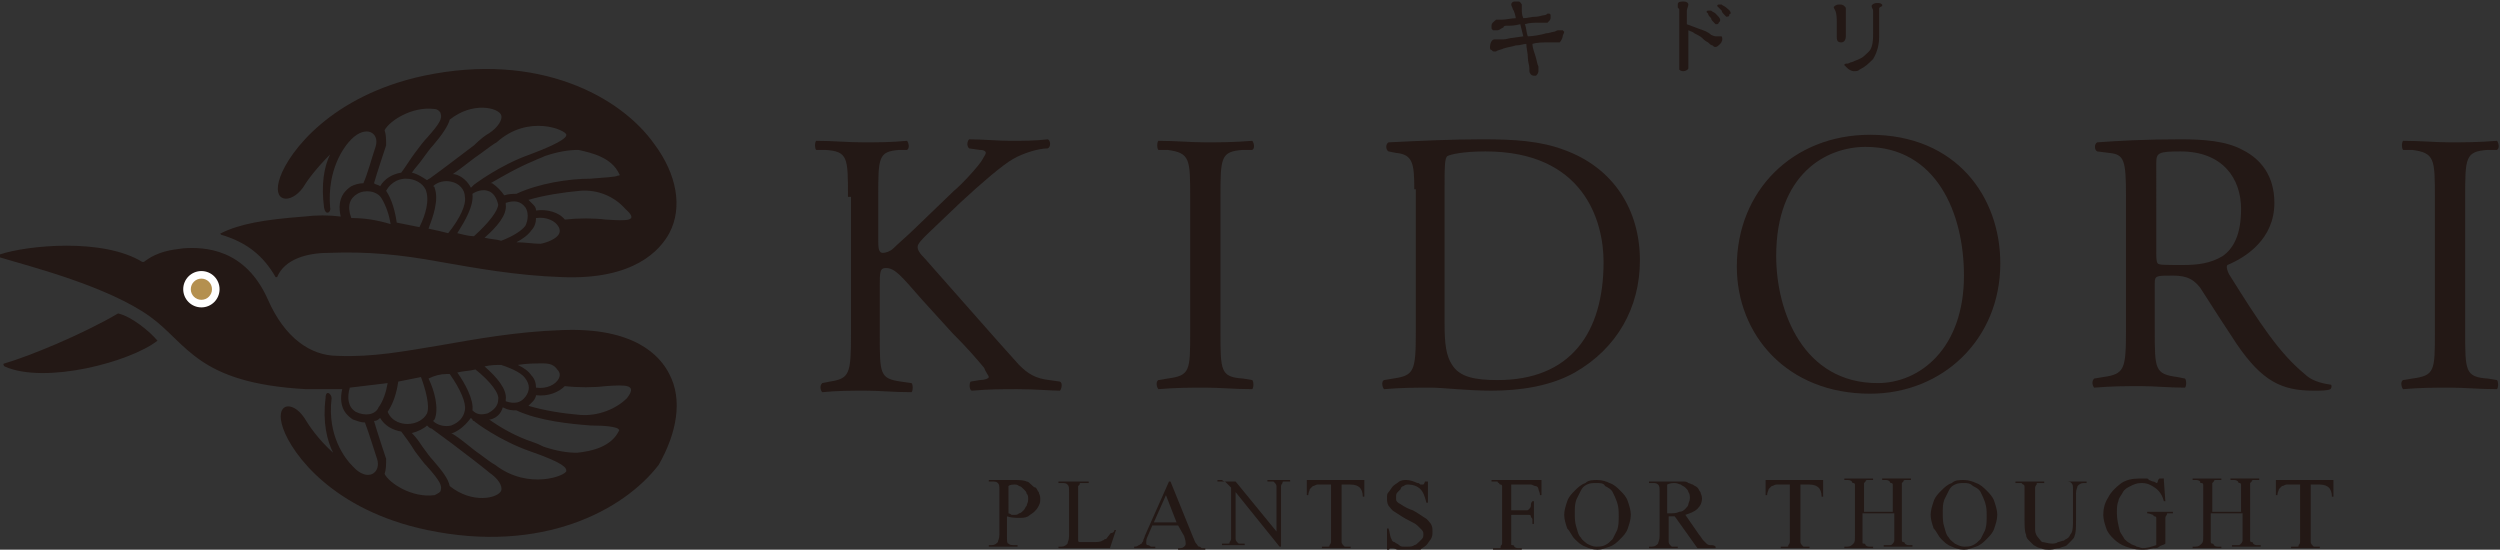 <?xml version="1.0" encoding="utf-8"?>
<!-- Generator: Adobe Illustrator 21.0.0, SVG Export Plug-In . SVG Version: 6.00 Build 0)  -->
<svg version="1.1" id="レイヤー_1" xmlns="http://www.w3.org/2000/svg" xmlns:xlink="http://www.w3.org/1999/xlink" x="0px"
	 y="0px" width="165.1px" height="36.3px" viewBox="0 0 165.1 36.3" style="enable-background:new 0 0 165.1 36.3;"
	 xml:space="preserve">
<rect x="0" y="0" width="165.1" height="36.3" fill="#333333" stroke="none"/>
<style type="text/css">
	.st0{fill:#231815;}
	.st1{fill:#FFFFFF;}
	.st2{fill:#B4904F;}
</style>
<g>
	<g>
		<path class="st0" d="M7.8,20.7C5.4,22.1,2,23.5,0.3,24c-0.1,0-0.1,0.1,0,0.2c2.7,1.2,8.3-0.3,10.1-1.7C9.9,21.9,8.7,20.9,7.8,20.7
			z"/>
		<path class="st0" d="M20,12.4c0.3-0.5,0.9-1.3,1.8-2.2c-0.4,0.8-0.6,2-0.4,3.5c0.1,0.6,0.5,0.3,0.4,0c-0.2-2.5,0.9-4,1.4-4.5
			c1-1,1.9-0.4,1.6,0.5c-0.3,0.9-0.5,1.7-0.8,2.4c-0.3,0-0.6,0.1-0.8,0.2c-0.3,0.2-1,0.7-0.7,2c-0.8-0.1-1.6-0.1-2.4,0
			c-2.7,0.2-4.3,0.5-5.5,1.1c-0.1,0,0,0.1,0,0.1c1.7,0.5,2.8,1.4,3.6,2.8c0,0,0.1,0,0.1,0c0.5-1.2,2-1.6,3.4-1.6
			c2.5-0.1,4.7,0.1,7.4,0.6c2.3,0.4,5,0.9,8,1c4.8,0.2,6.5-1.8,7.1-2.9c0.9-1.7,0.5-3.9-1-5.9C41,6.4,35.6,3.4,28,5
			c-6.1,1.3-8.9,5-9.5,6.7C17.9,13.4,19.2,13.5,20,12.4z M23.2,14.4c-0.3-0.8-0.1-1.3,0.4-1.6c0.5-0.3,1.3-0.2,1.6,0.3
			c0.3,0.5,0.5,1.1,0.6,1.7C24.8,14.5,24,14.4,23.2,14.4z M27.7,15c-0.5-0.1-1-0.2-1.5-0.3c-0.1-0.7-0.3-1.5-0.7-2.1c0,0,0,0,0,0
			c0.4-0.7,1-0.8,1.3-0.8c0,0,0,0,0,0c0.6,0,1.1,0.3,1.3,0.7C28.4,13.2,28.1,14.2,27.7,15z M28.3,15.1c0.3-0.8,0.7-1.9,0.4-2.7
			c0-0.1-0.1-0.1-0.1-0.1c0.3-0.3,0.8-0.4,1.2-0.3c0.5,0.1,0.9,0.5,0.9,1c0.1,0.5-0.3,1.4-1.1,2.4C29.2,15.3,28.8,15.2,28.3,15.1z
			 M30.2,15.4c0.5-0.8,1.1-1.8,1-2.6c0.3-0.2,0.7-0.3,1-0.2c0.4,0.1,0.6,0.5,0.7,0.9c0,0.4-0.6,1.2-1.6,2.1
			C31,15.6,30.6,15.5,30.2,15.4z M32,15.7c0.8-0.7,1.5-1.5,1.4-2.2c0,0,0-0.1,0-0.1c0.6-0.2,1-0.1,1.3,0.3c0.2,0.3,0.2,0.8,0,1.2
			c-0.2,0.3-0.8,0.7-1.6,1C32.8,15.8,32.4,15.8,32,15.7z M36.8,15.6c-0.2,0.2-0.6,0.4-1.1,0.5c-0.5,0-1-0.1-1.6-0.1
			c0.4-0.2,0.8-0.5,1-0.8c0.2-0.2,0.3-0.5,0.3-0.8c0.7-0.1,1.3,0.2,1.5,0.6C37,15.2,37,15.4,36.8,15.6z M40,14.5
			c-0.8-0.1-1.8-0.1-2.7,0c-0.4-0.5-1.2-0.7-1.9-0.6c0-0.2-0.1-0.3-0.2-0.4c-0.1-0.1-0.2-0.2-0.3-0.3c1-0.3,2.3-0.5,3.4-0.6
			c1.2-0.1,2.3,0.4,3,1.2C42.2,14.6,41.5,14.6,40,14.5z M40.9,11.5c0,0,0.1,0.1-0.1,0.1c-0.2,0.1-0.7,0.1-1.8,0.2
			c-1.4,0-3.4,0.3-4.9,1c-0.2,0-0.5,0-0.8,0.1l0,0c-0.2-0.3-0.5-0.6-0.8-0.8c0,0-0.1,0-0.1,0c0.7-0.4,1.7-1,2.9-1.5
			c0.2-0.1,0.5-0.2,0.7-0.3c0.9-0.3,1.6-0.4,2.2-0.4C39.1,10.1,40.4,10.4,40.9,11.5z M37.4,8.9c0,0.1,0,0.4-2.4,1.3
			c-2,0.7-3.7,2-3.7,2c0,0-0.1,0.1-0.1,0.1c0,0-0.1,0.1-0.1,0.1c-0.2-0.4-0.6-0.8-1.1-0.9c0,0-0.1,0-0.1,0c0.6-0.4,1.3-1,1.9-1.4
			c0.4-0.3,0.8-0.6,1-0.7c0,0,0,0,0,0C34.9,7.5,37.4,8.6,37.4,8.9z M33.1,7.6c0.1,0.3-0.2,0.8-0.8,1.2c-0.2,0.1-0.6,0.4-1,0.8
			c-0.8,0.6-2.1,1.6-2.8,2.1c-0.1,0.1-0.2,0.1-0.3,0.2c-0.3-0.2-0.6-0.4-1-0.5h0c0.2-0.3,0.5-0.6,0.7-0.9c0.3-0.4,0.5-0.7,0.7-0.9
			c0.6-0.7,1-1.3,1.1-1.7C31.2,6.7,32.9,7.1,33.1,7.6z M28.7,7.2c0.2,0,0.4,0.2,0.4,0.3c0.1,0.3,0,0.6-0.9,1.6
			c-0.2,0.2-0.5,0.6-0.8,1c-0.3,0.4-0.6,0.9-0.9,1.3c0,0,0,0,0,0c-0.6,0.1-1.1,0.4-1.4,0.9c-0.1-0.1-0.3-0.1-0.4-0.2
			c0.2-0.7,0.7-2.2,0.8-2.5c0-0.4,0-0.7-0.1-1C25.7,8,27.2,7,28.7,7.2z"/>
		<path class="st0" d="M44.2,24.7c-0.6-1.2-2.3-3.1-7.1-2.9c-3,0.1-5.7,0.6-8,1c-2.4,0.4-4.5,0.8-6.8,0.7c-1.8,0-3.5-1.2-4.6-3.7
			c-1.5-3.4-4.2-3.5-5.6-3.4c-0.8,0.1-1.7,0.2-2.6,0.9c0,0-0.1,0-0.1,0c-2.6-1.6-7.6-1.1-9.4-0.5c-0.1,0-0.1,0.2,0,0.2
			c2,0.6,7.1,1.9,9.9,3.9c2.5,1.8,3.1,4.4,10.3,4.8c0.7,0,1.5,0,2.4,0c-0.3,1.3,0.4,1.8,0.7,2c0.3,0.1,0.5,0.2,0.8,0.2
			c0.3,0.8,0.5,1.5,0.8,2.4c0.3,0.9-0.6,1.6-1.6,0.5c-0.5-0.5-1.7-2-1.4-4.5c0-0.3-0.4-0.6-0.4,0c-0.2,1.6,0.1,2.8,0.5,3.6
			c-1-0.9-1.6-1.8-1.9-2.3c-0.8-1.2-2-1-1.4,0.7c0.6,1.7,3.3,5.4,9.5,6.7c7.6,1.6,13-1.3,15.3-4.3C44.7,28.6,45.1,26.4,44.2,24.7z
			 M28.2,27.3c-0.2,0.4-0.7,0.7-1.3,0.7c0,0,0,0,0,0c-0.3,0-1-0.1-1.3-0.8c0,0,0,0,0,0c0.4-0.6,0.6-1.3,0.7-2c0.5-0.1,1-0.2,1.5-0.3
			C28.1,25.7,28.4,26.8,28.2,27.3z M28.2,28.1c0.1,0.1,0.2,0.2,0.3,0.2c0.7,0.5,1.9,1.4,2.8,2.1c0.5,0.4,0.9,0.7,1,0.8
			c0.6,0.4,0.9,0.9,0.8,1.2c-0.2,0.5-1.9,0.9-3.4-0.3c-0.1-0.5-0.5-1-1.1-1.7c-0.2-0.2-0.4-0.5-0.7-0.9c-0.2-0.3-0.4-0.6-0.7-0.9h0
			C27.6,28.5,28,28.3,28.2,28.1z M34.1,27.1c1.5,0.7,3.6,0.9,4.9,1c1.1,0,1.6,0.1,1.8,0.2c0.1,0.1,0.1,0.1,0.1,0.1
			c-0.5,1.1-1.8,1.4-2.8,1.5c-0.6,0-1.3-0.1-2.2-0.4c-0.2-0.1-0.4-0.2-0.7-0.3c-1.2-0.4-2.2-1-2.9-1.5c0,0,0.1,0,0.1,0
			c0.4-0.1,0.7-0.4,0.8-0.8l0,0C33.6,27.1,33.8,27.1,34.1,27.1z M38.3,27.4c-1.2-0.1-2.4-0.3-3.4-0.6c0.1-0.1,0.2-0.2,0.3-0.3
			c0.1-0.1,0.2-0.3,0.2-0.4c0.8,0.1,1.5-0.2,1.9-0.6c0.9,0.1,1.9,0.1,2.7,0c1.4-0.1,2.1-0.1,1.4,0.8C40.7,27,39.5,27.5,38.3,27.4z
			 M36.8,24.4c0.2,0.2,0.2,0.4,0.1,0.6c-0.2,0.4-0.8,0.7-1.5,0.6c0-0.3-0.1-0.6-0.3-0.8c-0.2-0.3-0.5-0.5-0.9-0.7
			c0.6-0.1,1.1-0.1,1.7-0.1C36.3,24,36.6,24.1,36.8,24.4z M34.7,25c0.3,0.4,0.3,0.8,0,1.2c-0.3,0.4-0.7,0.5-1.3,0.3c0,0,0-0.1,0-0.1
			c0.1-0.7-0.6-1.5-1.4-2.2c0.4-0.1,0.8-0.1,1.1-0.1C34,24.4,34.5,24.7,34.7,25z M32.9,26.4c0,0.4-0.3,0.7-0.7,0.9
			c-0.4,0.1-0.7,0.1-1-0.2c0.1-0.7-0.5-1.8-1-2.5c0.4-0.1,0.8-0.1,1.2-0.2C32.4,25.2,33,26,32.9,26.4z M31.1,27.6
			c0,0,0.1,0.1,0.1,0.1c0,0,0,0.1,0.1,0.1c0.1,0.1,1.7,1.3,3.7,2c2.3,0.8,2.4,1.1,2.4,1.3c0,0.3-2.5,1.3-4.7-0.4c0,0,0,0,0,0
			c-0.2-0.1-0.6-0.4-1-0.7c-0.6-0.4-1.2-1-1.9-1.4c0,0,0.1,0,0.1,0C30.4,28.4,30.8,28,31.1,27.6z M29.5,24.7c0.1,0,0.1,0,0.2,0
			c0.7,1,1.1,1.9,1,2.4c-0.1,0.5-0.4,0.8-0.9,1c-0.4,0.1-0.9,0-1.2-0.3c0,0,0.1-0.1,0.1-0.1c0.3-0.7,0-1.9-0.4-2.7
			C28.7,24.8,29.1,24.7,29.5,24.7z M23.5,27.2c-0.5-0.3-0.6-0.9-0.4-1.6c0.8-0.1,1.7-0.2,2.5-0.3c-0.1,0.6-0.3,1.2-0.6,1.6
			C24.8,27.4,24.1,27.5,23.5,27.2z M24.7,27.8c0.2,0,0.3-0.1,0.4-0.2c0.3,0.5,0.8,0.8,1.4,0.9c0,0,0,0,0,0c0.3,0.4,0.6,0.8,0.9,1.3
			c0.3,0.4,0.6,0.8,0.8,1c0.9,1,1,1.3,0.9,1.6c0,0.1-0.2,0.2-0.4,0.3c-1.5,0.2-3-0.8-3.3-1.4c0.1-0.3,0.1-0.6,0.1-1
			C25.4,30,24.9,28.5,24.7,27.8z"/>
		<g>
			<g>
				<circle class="st1" cx="13.3" cy="19.1" r="1.2"/>
				<circle class="st2" cx="13.3" cy="19.1" r="0.7"/>
			</g>
		</g>
	</g>
	<g>
		<g>
			<g>
				<path class="st0" d="M103.2,2.4c0,0.1-0.1,0.3-0.2,0.4c-0.1,0-0.1,0-0.3,0c0,0-0.1,0-0.1,0c-0.1,0-0.3,0-0.3,0c0,0,0,0,0,0
					c-0.4,0-0.8,0-1.1,0.1c0,0.2,0.1,0.5,0.2,0.8c0.1,0.3,0.1,0.5,0.2,0.7c0,0.1,0,0.2,0,0.3c0,0.1-0.1,0.3-0.2,0.3c0,0-0.1,0-0.1,0
					c-0.2,0-0.3-0.2-0.3-0.3c0-0.1,0-0.1,0-0.2c0-0.2-0.1-0.4-0.1-0.7c0-0.3-0.1-0.6-0.1-0.9c-0.2,0-0.4,0.1-0.7,0.1
					c-0.3,0.1-0.5,0.1-0.8,0.2c-0.2,0.1-0.4,0.1-0.5,0.2c0,0-0.1,0-0.1,0c-0.1,0-0.1,0-0.2-0.1c-0.1,0-0.1-0.1-0.1-0.2
					c0-0.2,0.1-0.5,0.3-0.5c0,0,0,0,0.1,0c0,0,0.1,0,0.1,0c0,0,0.1,0,0.1,0c0,0,0.1,0,0.1,0c0.1,0,0.2,0,0.2,0
					c0.2,0,0.4-0.1,0.6-0.1l0.7-0.1l-0.2-0.8c-0.4,0.1-0.6,0.1-0.9,0.1c-0.1,0-0.2,0-0.2,0.1C99.1,1.9,99,2,98.9,2
					c-0.1,0-0.1,0-0.2,0c0,0-0.1,0-0.1,0c-0.1-0.1-0.1-0.1-0.1-0.2c0,0,0-0.1,0-0.1c0-0.2,0.2-0.3,0.3-0.4c0,0,0.1,0,0.1,0
					c0,0,0.1,0,0.1,0c0,0,0.1,0,0.1,0c0,0,0,0,0.1,0c0.2,0,0.7-0.1,0.9-0.1c0-0.1-0.1-0.5-0.2-0.6c0-0.1-0.1-0.2-0.1-0.3v0
					c0-0.1,0.1-0.2,0.2-0.2c0.1,0,0.1,0,0.2,0c0.1,0,0.1,0,0.1,0c0.1,0,0.2,0.2,0.2,0.2v0c0,0,0,0.1,0,0.1c0,0,0,0.1,0,0.1
					c0,0,0,0,0,0.1c0,0.2,0,0.4,0.1,0.6c0.3,0,0.5-0.1,0.9-0.1c0.1,0,0.4-0.1,0.5-0.1c0.1,0,0.2-0.1,0.2-0.1c0,0,0.1,0,0.1,0
					c0.1,0,0.1,0.1,0.1,0.1c0,0.1,0,0.1,0,0.2c0,0.1-0.1,0.2-0.2,0.3c-0.1,0-0.2,0-0.3,0c-0.1,0-0.2,0-0.3,0c-0.3,0-0.6,0-0.9,0.1
					c0.1,0.2,0.1,0.6,0.2,0.8c0.3,0,0.9-0.1,1.2-0.2c0.2,0,0.4-0.1,0.5-0.1c0.1,0,0.2-0.1,0.3-0.1c0.1,0,0.1,0,0.2,0c0,0,0,0,0.1,0
					c0,0,0.1,0.1,0.1,0.1C103.3,2.2,103.2,2.3,103.2,2.4z"/>
				<path class="st0" d="M113.6,2.9c-0.1,0.1-0.2,0.2-0.3,0.2c-0.1,0-0.1,0-0.2-0.1c-0.1,0-0.2-0.1-0.3-0.2
					c-0.2-0.1-0.3-0.2-0.4-0.3c-0.1-0.1-0.3-0.2-0.5-0.3c-0.1-0.1-0.2-0.1-0.4-0.2c0,0.1,0,0.2,0,0.4c0,0.3,0,0.5,0,0.7
					c0,0.3,0,0.6,0,0.9c0,0.1,0,0.1,0,0.2c0,0,0,0.1,0,0.1c0,0.1,0,0.2,0,0.2c0,0.1-0.2,0.2-0.3,0.2c0,0,0,0,0,0
					c-0.1,0-0.2,0-0.3-0.1c0,0,0-0.1,0-0.2c0-0.1,0-0.2,0-0.2c0-0.3,0-0.7,0-1.1c0-0.4,0-0.9,0-1.1v0c0-0.5,0-1.1,0-1.3
					c0-0.1,0-0.1-0.1-0.2c0-0.1,0-0.1,0-0.2c0,0,0,0,0,0c0-0.2,0.2-0.2,0.4-0.2c0,0,0,0,0,0c0.2,0,0.3,0.1,0.3,0.2
					c0,0.1-0.1,0.3-0.1,0.4c0,0.2,0,0.3,0,0.5c0,0.1,0,0.2,0,0.3c0,0,0,0.1,0,0.1c0.3,0.1,0.5,0.2,0.8,0.3c0.3,0.1,0.6,0.2,0.8,0.4
					c0.2,0.1,0.3,0.1,0.4,0.1c0.1,0,0.1,0,0.2,0c0.1,0,0.1,0,0.1,0c0,0,0,0,0,0C113.8,2.6,113.7,2.8,113.6,2.9z M113.5,1.5
					c0,0.1-0.1,0.1-0.2,0.1h0c0,0-0.1-0.1-0.1-0.1c-0.1-0.1-0.2-0.2-0.2-0.3c-0.1-0.1-0.2-0.2-0.2-0.3c0,0-0.1-0.1-0.1-0.1
					c0,0,0-0.1,0.1-0.1c0,0,0.1,0,0.1,0c0,0,0.1,0,0.1,0c0.1,0.1,0.2,0.1,0.3,0.2c0.1,0.1,0.3,0.3,0.3,0.4c0,0,0,0,0,0
					C113.6,1.4,113.6,1.4,113.5,1.5z M114.2,1c0,0.1-0.1,0.1-0.2,0.1h0c0,0-0.1-0.1-0.1-0.1c-0.1-0.1-0.2-0.2-0.2-0.3
					c-0.1-0.1-0.2-0.2-0.2-0.2c0,0-0.1-0.1-0.1-0.1c0,0,0-0.1,0.1-0.1c0,0,0.1,0,0.1,0c0,0,0.1,0,0.1,0c0.1,0.1,0.2,0.1,0.3,0.2
					c0.1,0.1,0.3,0.2,0.3,0.4c0,0,0,0,0,0C114.2,0.9,114.2,1,114.2,1z"/>
				<path class="st0" d="M121.9,0.6c0,0.1,0,0.2,0,0.2l0,0.7l0,0.9c0,0,0,0,0,0c0,0.2-0.1,0.4-0.3,0.4c-0.3,0-0.3-0.2-0.3-0.4
					c0,0,0,0,0,0l0-1c0,0,0,0,0,0c0-0.1,0-0.5-0.1-0.7c0,0-0.1-0.2-0.1-0.2c0,0,0,0,0,0c0-0.1,0.2-0.2,0.3-0.2c0,0,0.1,0,0.1,0
					c0.1,0,0.2,0,0.3,0.1C121.9,0.5,121.9,0.5,121.9,0.6C121.9,0.6,121.9,0.6,121.9,0.6z M124.1,0.6c0,0.2,0,0.5,0,0.7
					c0,0,0,0.1,0,0.1c0,0.3,0,0.6,0,0.9c0,0,0,0.1,0,0.1c0,0.5-0.1,1-0.4,1.5c-0.3,0.3-0.5,0.5-0.9,0.7c-0.1,0.1-0.2,0.1-0.4,0.1
					c0,0,0,0,0,0c-0.1,0-0.3-0.1-0.4-0.2c-0.1-0.1-0.2-0.2-0.2-0.2v0c0-0.1,0.1-0.1,0.2-0.1c0.1,0,0.2-0.1,0.3-0.1
					c0.2-0.1,0.6-0.2,0.8-0.4c0.2-0.2,0.4-0.3,0.5-0.6c0.1-0.3,0.1-0.6,0.1-1c0-0.1,0-0.1,0-0.2c0-0.4,0-0.8,0-1.2
					c0-0.1-0.1-0.2-0.1-0.3c0,0,0,0,0,0c0-0.1,0.2-0.2,0.3-0.2c0,0,0.1,0,0.1,0c0.1,0,0.2,0,0.3,0.1c0,0,0,0.1,0,0.1
					C124.1,0.5,124.1,0.5,124.1,0.6z"/>
			</g>
		</g>
		<g>
			<g>
				<path class="st0" d="M56,13c0-2.6,0-3-1.5-3.1l-0.6,0c-0.1-0.1-0.1-0.5,0-0.6c1.2,0,2,0.1,3.1,0.1c1,0,1.8,0,2.9-0.1
					c0.1,0.1,0.2,0.5,0,0.6l-0.5,0C58,10,58,10.4,58,13v2.8c0,0.5,0,0.9,0.3,0.9c0.2,0,0.5-0.1,0.7-0.3c0.3-0.3,1-0.9,1.3-1.2
					l2.7-2.6c0.5-0.4,1.7-1.7,1.9-2.1c0.1-0.2,0.2-0.3,0.2-0.4c0-0.1-0.1-0.2-0.4-0.2L64,9.8c-0.2-0.2-0.1-0.5,0-0.6
					c0.9,0,1.9,0.1,2.7,0.1s1.7,0,2.5-0.1c0.2,0.1,0.2,0.5,0,0.6c-0.6,0-1.6,0.3-2.3,0.7c-0.7,0.4-2.1,1.6-3.5,2.9l-2.2,2.1
					c-0.3,0.3-0.6,0.6-0.6,0.8c0,0.2,0.1,0.4,0.5,0.8c2.4,2.7,4.3,4.9,6.2,7c0.6,0.6,1.1,0.9,2,1l0.7,0.1c0.2,0.1,0.1,0.5,0,0.6
					c-0.6,0-1.6-0.1-2.8-0.1c-1,0-1.9,0-3,0.1c-0.2,0-0.2-0.5-0.1-0.6l0.6-0.1c0.3,0,0.6-0.1,0.6-0.2c0-0.1-0.2-0.3-0.3-0.6
					c-0.5-0.6-1.1-1.3-2.1-2.3l-2-2.2c-1.4-1.6-1.8-2.1-2.4-2.1c-0.4,0-0.4,0.3-0.4,1.2v3.2c0,2.6,0,2.9,1.4,3.1l0.7,0.1
					c0.1,0.1,0.1,0.5,0,0.6c-1.2,0-2.1-0.1-3-0.1c-1,0-1.9,0-2.9,0.1c-0.1-0.1-0.2-0.4,0-0.6l0.5-0.1c1.3-0.2,1.4-0.5,1.4-3.1V13z"
					/>
				<path class="st0" d="M78.6,13.1c0-2.6,0-3-1.5-3.2l-0.6,0c-0.1-0.1-0.1-0.5,0-0.6c1.2,0,2.1,0.1,3.1,0.1c1,0,1.8,0,3.1-0.1
					c0.1,0.1,0.2,0.5,0,0.6l-0.6,0c-1.5,0.1-1.5,0.5-1.5,3.2v8.8c0,2.6,0,3,1.5,3.1l0.6,0.1c0.1,0.1,0.1,0.5,0,0.6
					c-1.2,0-2.1-0.1-3.1-0.1c-1,0-1.9,0-3.1,0.1c-0.1-0.1-0.2-0.5,0-0.6l0.6-0.1c1.5-0.2,1.5-0.5,1.5-3.1V13.1z"/>
				<path class="st0" d="M93.4,12.5c0-1.7-0.1-2.3-1.2-2.4L91.7,10c-0.2-0.1-0.2-0.5,0-0.6c2.1-0.1,4.1-0.2,6.2-0.2
					c2.1,0,3.8,0.1,5.4,0.7c3.3,1.2,5,4,5,7.3c0,3.1-1.5,5.8-4.3,7.4c-1.6,0.9-3.6,1.2-5.5,1.2c-1.6,0-3.2-0.2-4-0.2
					c-1,0-1.9,0-3.1,0.1c-0.1-0.1-0.2-0.5,0-0.6l0.6-0.1c1.4-0.2,1.5-0.5,1.5-3.1V12.5z M95.4,21.4c0,1.3,0.1,2.1,0.5,2.7
					c0.5,0.8,1.5,1,3,1c4.8,0,7-3.1,7-7.8c0-2.7-1.3-7.3-7.8-7.3c-1.5,0-2.3,0.2-2.5,0.3c-0.2,0.1-0.2,0.8-0.2,1.9V21.4z"/>
				<path class="st0" d="M114.7,17.6c0-5,3.7-8.7,8.8-8.7c5.7,0,8.6,4.1,8.6,8.5c0,5-3.8,8.6-8.6,8.6C118,26,114.7,22.1,114.7,17.6z
					 M129.7,18.2c0-4.1-1.8-8.5-6.5-8.5c-2.6,0-5.9,1.8-5.9,7.2c0,3.7,1.8,8.4,6.7,8.4C126.8,25.3,129.7,23,129.7,18.2z"/>
				<path class="st0" d="M140.4,13c0-2.4-0.1-2.8-1.1-2.9l-0.8-0.1c-0.2-0.1-0.2-0.5,0-0.6c1.4-0.1,3.1-0.2,5.5-0.2
					c1.5,0,3,0.1,4.1,0.7c1.2,0.6,2.1,1.7,2.1,3.5c0,2.4-1.9,3.6-3.1,4.1c-0.1,0.1,0,0.4,0.1,0.6c2,3.2,3.3,5.2,5,6.6
					c0.4,0.4,1,0.6,1.7,0.7c0.1,0,0.1,0.2,0,0.3c-0.2,0.1-0.6,0.1-1.1,0.1c-2.1,0-3.4-0.6-5.1-3.1c-0.6-0.9-1.7-2.6-2.4-3.7
					c-0.4-0.5-0.8-0.8-1.8-0.8c-1.1,0-1.2,0-1.2,0.5v3.1c0,2.6,0,2.9,1.5,3.1l0.5,0.1c0.1,0.1,0.1,0.5,0,0.6c-1.1,0-2-0.1-2.9-0.1
					c-1,0-1.9,0-3.1,0.1c-0.1-0.1-0.2-0.4,0-0.6l0.6-0.1c1.4-0.2,1.5-0.5,1.5-3.1V13z M142.4,16.6c0,0.4,0,0.7,0.1,0.8
					c0.1,0.1,0.4,0.1,1.7,0.1c0.9,0,1.8-0.1,2.6-0.6c0.7-0.5,1.2-1.4,1.2-3.1c0-2-1.2-3.8-4-3.8c-1.5,0-1.6,0.1-1.6,0.8V16.6z"/>
				<path class="st0" d="M160.8,13.1c0-2.6,0-3-1.5-3.2l-0.6,0c-0.1-0.1-0.1-0.5,0-0.6c1.2,0,2.1,0.1,3.1,0.1c1,0,1.8,0,3.1-0.1
					c0.1,0.1,0.2,0.5,0,0.6l-0.6,0c-1.5,0.1-1.5,0.5-1.5,3.2v8.8c0,2.6,0,3,1.5,3.1l0.6,0.1c0.1,0.1,0.1,0.5,0,0.6
					c-1.2,0-2.1-0.1-3.1-0.1c-1,0-1.9,0-3.1,0.1c-0.1-0.1-0.2-0.5,0-0.6l0.6-0.1c1.5-0.2,1.5-0.5,1.5-3.1V13.1z"/>
			</g>
		</g>
		<g>
			<g>
				<path class="st0" d="M66.5,34.1v1.3c0,0.3,0,0.5,0.1,0.5c0.1,0.1,0.2,0.1,0.4,0.1h0.2v0.1h-1.9v-0.1h0.2c0.2,0,0.3-0.1,0.4-0.2
					c0-0.1,0.1-0.2,0.1-0.5v-2.9c0-0.3,0-0.4-0.1-0.5c-0.1-0.1-0.2-0.1-0.4-0.1h-0.2v-0.1h1.6c0.4,0,0.7,0,0.9,0.1
					c0.1,0,0.2,0.1,0.3,0.2c0.1,0.1,0.2,0.2,0.3,0.2c0.1,0.1,0.1,0.2,0.2,0.3c0,0.1,0.1,0.2,0.1,0.4c0,0.2,0,0.3-0.1,0.5
					c-0.1,0.2-0.2,0.3-0.3,0.4c-0.1,0.1-0.3,0.2-0.4,0.3c-0.2,0.1-0.4,0.1-0.6,0.1C67.1,34.2,66.8,34.2,66.5,34.1z M66.5,33.9
					c0.1,0,0.2,0,0.3,0.1c0.1,0,0.2,0,0.2,0c0.1,0,0.2,0,0.3-0.1c0.1,0,0.2-0.1,0.3-0.2c0.1-0.1,0.1-0.2,0.2-0.3
					c0-0.1,0.1-0.2,0.1-0.4c0-0.2,0-0.3-0.1-0.4c0-0.1-0.1-0.2-0.2-0.3c-0.1-0.1-0.2-0.2-0.3-0.2C67.2,32,67.1,32,67,32
					c-0.1,0-0.3,0-0.4,0.1V33.9z"/>
				<path class="st0" d="M73.6,35l0.1,0l-0.4,1.2h-3.4v-0.1h0.2c0.2,0,0.3-0.1,0.4-0.2c0-0.1,0.1-0.2,0.1-0.5v-2.9
					c0-0.3,0-0.4-0.1-0.5c-0.1-0.1-0.2-0.1-0.4-0.1h-0.2v-0.1h2v0.1c-0.1,0-0.2,0-0.3,0c-0.1,0-0.1,0-0.2,0c-0.1,0-0.1,0-0.1,0.1
					c0,0-0.1,0.1-0.1,0.1c0,0.1,0,0.2,0,0.5v2.8c0,0.2,0,0.3,0,0.3c0,0.1,0.1,0.1,0.1,0.1c0.1,0,0.2,0,0.5,0h0.3
					c0.3,0,0.6,0,0.7-0.1c0.1,0,0.1-0.1,0.2-0.1c0.1,0,0.1-0.1,0.2-0.2c0.1-0.1,0.1-0.2,0.2-0.2C73.5,35.2,73.6,35.1,73.6,35z"/>
				<path class="st0" d="M77.8,34.7h-1.7l-0.3,0.7c-0.1,0.2-0.1,0.3-0.1,0.4c0,0,0,0.1,0,0.1c0,0,0,0.1,0.1,0.1c0,0,0.1,0,0.2,0.1
					c0.1,0,0.2,0,0.3,0v0.1h-1.4v-0.1c0.1,0,0.2,0,0.3-0.1c0.1,0,0.1-0.1,0.2-0.1c0-0.1,0.1-0.1,0.1-0.2c0-0.1,0.1-0.2,0.1-0.3
					l1.6-3.6h0.1l1.5,3.7c0.1,0.2,0.1,0.3,0.2,0.4c0.1,0.1,0.1,0.2,0.2,0.2s0.1,0.1,0.2,0.1s0.1,0,0.2,0v0.1h-1.8v-0.1
					c0.2,0,0.3,0,0.4-0.1c0.1-0.1,0.1-0.1,0.1-0.2c0-0.1,0-0.2-0.1-0.5L77.8,34.7z M77.7,34.5L77,32.7l-0.8,1.8H77.7z"/>
				<path class="st0" d="M80.4,31.8h1.2l2.7,3.3v-2.6c0-0.2,0-0.3,0-0.4c0-0.1-0.1-0.2-0.1-0.2c0,0-0.1-0.1-0.1-0.1
					c-0.1,0-0.1,0-0.2,0h-0.2v-0.1h1.5v0.1h-0.2c-0.1,0-0.1,0-0.2,0c-0.1,0-0.1,0-0.1,0.1c0,0-0.1,0.1-0.1,0.2c0,0.1,0,0.2,0,0.3
					v3.7h-0.1l-2.9-3.6v2.7c0,0.2,0,0.3,0,0.4s0.1,0.2,0.1,0.2c0,0,0.1,0.1,0.1,0.1c0.1,0,0.1,0,0.2,0h0.2v0.1h-1.5v-0.1h0.2
					c0.1,0,0.1,0,0.2,0c0.1,0,0.1,0,0.1-0.1c0,0,0.1-0.1,0.1-0.2c0-0.1,0-0.2,0-0.3v-3.1c-0.1-0.1-0.1-0.1-0.2-0.2
					c0,0-0.1-0.1-0.1-0.1c0,0-0.1-0.1-0.1-0.1c0,0-0.1,0-0.2-0.1c-0.1,0-0.2,0-0.3,0V31.8z"/>
				<path class="st0" d="M90.1,31.8v1H90c0-0.3-0.1-0.5-0.2-0.6c-0.1-0.1-0.3-0.2-0.6-0.2h-0.6v3.4c0,0.1,0,0.3,0,0.4
					c0,0.1,0.1,0.2,0.1,0.2c0,0,0.1,0.1,0.1,0.1c0.1,0,0.1,0,0.2,0h0.2v0.1h-1.9v-0.1h0.2c0.1,0,0.1,0,0.2,0c0.1,0,0.1,0,0.1-0.1
					c0,0,0.1-0.1,0.1-0.2c0-0.1,0-0.2,0-0.3V32h-0.5c-0.1,0-0.3,0-0.4,0c-0.1,0-0.2,0.1-0.3,0.1c-0.1,0.1-0.1,0.1-0.2,0.2
					c0,0.1-0.1,0.2-0.1,0.4h-0.1v-1H90.1z"/>
				<path class="st0" d="M94.3,31.7v1.5h-0.1c-0.1-0.4-0.2-0.7-0.4-0.9c-0.2-0.2-0.5-0.3-0.8-0.3c-0.1,0-0.2,0-0.3,0.1
					c-0.1,0-0.2,0.1-0.2,0.2c-0.1,0.1-0.1,0.1-0.2,0.2s-0.1,0.2-0.1,0.3c0,0.1,0,0.2,0,0.2c0,0.1,0.1,0.2,0.3,0.3
					c0.3,0.2,0.5,0.3,0.8,0.4c0.2,0.1,0.5,0.3,0.8,0.5c0.2,0.1,0.3,0.3,0.4,0.4c0.1,0.2,0.1,0.3,0.1,0.5c0,0.2,0,0.3-0.1,0.5
					c-0.1,0.1-0.2,0.3-0.3,0.4c-0.1,0.1-0.3,0.2-0.4,0.3c-0.2,0.1-0.4,0.1-0.6,0.1c-0.1,0-0.3,0-0.4,0c0,0-0.1,0-0.2,0
					c-0.1,0-0.2,0-0.3-0.1c-0.1,0-0.2-0.1-0.3-0.1c-0.1,0-0.1,0-0.1,0c-0.1,0-0.1,0-0.1,0c0,0-0.1,0.1-0.1,0.2h-0.1v-1.5h0.1
					c0.1,0.3,0.1,0.6,0.2,0.7c0,0.1,0.1,0.2,0.2,0.2c0.1,0.1,0.2,0.1,0.3,0.2c0.1,0.1,0.2,0.1,0.3,0.1c0.1,0,0.2,0,0.3,0
					c0.1,0,0.3,0,0.4-0.1c0.1,0,0.2-0.1,0.3-0.2c0.1-0.1,0.1-0.1,0.2-0.2s0.1-0.2,0.1-0.3c0-0.1,0-0.2-0.1-0.3
					c-0.1-0.1-0.2-0.2-0.3-0.3c-0.1-0.1-0.3-0.2-0.5-0.3c-0.4-0.2-0.7-0.4-1-0.6c-0.2-0.1-0.3-0.3-0.4-0.4c-0.1-0.2-0.1-0.3-0.1-0.5
					c0-0.2,0-0.3,0.1-0.4c0.1-0.1,0.2-0.3,0.3-0.4c0.1-0.1,0.3-0.2,0.4-0.3c0.2-0.1,0.3-0.1,0.5-0.1c0.2,0,0.5,0.1,0.7,0.2
					c0.1,0,0.1,0,0.2,0.1c0,0,0.1,0,0.1,0c0.1,0,0.1,0,0.1,0c0,0,0.1-0.1,0.1-0.2H94.3z"/>
				<path class="st0" d="M99.8,32v1.7h0.8c0.1,0,0.2,0,0.2,0c0.1,0,0.1,0,0.2-0.1c0,0,0.1-0.1,0.1-0.2c0-0.1,0-0.2,0.1-0.3h0.1v1.5
					h-0.1c0-0.1,0-0.2,0-0.3c0-0.1-0.1-0.1-0.1-0.2c0-0.1-0.1-0.1-0.2-0.1c-0.1,0-0.2,0-0.3,0h-0.8v1.4c0,0.1,0,0.2,0,0.3
					c0,0.1,0,0.1,0,0.2s0,0.1,0.1,0.1c0,0,0.1,0,0.1,0.1c0.1,0.1,0.2,0.1,0.3,0.1h0.2v0.1h-1.9v-0.1h0.2c0.1,0,0.1,0,0.2,0
					c0.1,0,0.1,0,0.1-0.1s0.1-0.1,0.1-0.2c0-0.1,0-0.2,0-0.4v-2.9c0-0.1,0-0.2,0-0.3c0-0.1,0-0.1,0-0.2c0,0,0-0.1-0.1-0.1
					c0,0-0.1,0-0.1-0.1c0,0-0.1,0-0.1-0.1c0,0-0.1,0-0.2,0h-0.2v-0.1h3.3v1h-0.1c0-0.2-0.1-0.3-0.1-0.4s-0.1-0.2-0.2-0.2
					s-0.2-0.1-0.3-0.1c-0.1,0-0.2,0-0.4,0H99.8z"/>
				<path class="st0" d="M105.5,31.7c0.3,0,0.6,0.1,0.8,0.2c0.3,0.1,0.5,0.3,0.7,0.5c0.2,0.2,0.4,0.4,0.5,0.7
					c0.1,0.3,0.2,0.6,0.2,0.9c0,0.3-0.1,0.6-0.2,0.9c-0.1,0.3-0.3,0.5-0.5,0.7c-0.2,0.2-0.4,0.4-0.7,0.5c-0.3,0.1-0.5,0.2-0.8,0.2
					c-0.3,0-0.6-0.1-0.8-0.2c-0.3-0.1-0.5-0.3-0.7-0.5c-0.2-0.2-0.3-0.5-0.5-0.7c-0.1-0.3-0.2-0.6-0.2-0.9c0-0.3,0.1-0.6,0.2-0.9
					c0.1-0.3,0.3-0.5,0.5-0.7c0.2-0.2,0.4-0.4,0.7-0.5C104.9,31.7,105.2,31.7,105.5,31.7z M105.4,31.9c-0.2,0-0.4,0-0.6,0.1
					s-0.3,0.2-0.4,0.4c-0.1,0.2-0.2,0.4-0.3,0.6c-0.1,0.3-0.1,0.5-0.1,0.9c0,0.3,0,0.6,0.1,0.9c0.1,0.3,0.1,0.5,0.3,0.7
					c0.1,0.2,0.3,0.3,0.4,0.4c0.2,0.1,0.4,0.2,0.6,0.2c0.2,0,0.4,0,0.6-0.1s0.3-0.2,0.5-0.4c0.1-0.2,0.2-0.4,0.3-0.6
					c0.1-0.3,0.1-0.6,0.1-0.9c0-0.3,0-0.6-0.1-0.9c-0.1-0.3-0.2-0.5-0.3-0.7s-0.3-0.3-0.5-0.4C105.9,31.9,105.7,31.9,105.4,31.9z"/>
				<path class="st0" d="M113.3,36.2h-1.2l-1.5-2.1c-0.1,0-0.1,0-0.1,0c0,0-0.1,0-0.1,0c0,0-0.1,0-0.1,0c0,0-0.1,0-0.1,0v1.3
					c0,0.2,0,0.3,0,0.4c0,0.1,0.1,0.2,0.1,0.2c0,0,0.1,0.1,0.1,0.1c0.1,0,0.1,0,0.2,0h0.2v0.1h-1.9v-0.1h0.2c0.2,0,0.3-0.1,0.4-0.2
					c0-0.1,0.1-0.2,0.1-0.5v-2.9c0-0.3,0-0.4-0.1-0.5c-0.1-0.1-0.2-0.1-0.4-0.1h-0.2v-0.1h1.6c0.2,0,0.4,0,0.6,0
					c0.2,0,0.3,0,0.4,0.1c0.1,0,0.2,0.1,0.3,0.1c0.1,0.1,0.2,0.1,0.3,0.2c0.1,0.1,0.1,0.2,0.2,0.3c0,0.1,0.1,0.2,0.1,0.4
					c0,0.3-0.1,0.5-0.3,0.7c-0.2,0.2-0.5,0.3-0.8,0.4l0.9,1.3c0.1,0.1,0.2,0.3,0.3,0.4c0.1,0.1,0.2,0.2,0.2,0.2
					c0.1,0.1,0.2,0.1,0.3,0.1c0.1,0,0.2,0,0.3,0.1V36.2z M110.1,33.9c0,0,0.1,0,0.1,0c0,0,0.1,0,0.1,0c0.2,0,0.4,0,0.6-0.1
					c0.2,0,0.3-0.1,0.4-0.2c0.1-0.1,0.2-0.2,0.2-0.3s0.1-0.2,0.1-0.4c0-0.1,0-0.3-0.1-0.4c0-0.1-0.1-0.2-0.2-0.3
					c-0.1-0.1-0.2-0.1-0.3-0.2c-0.1,0-0.2-0.1-0.4-0.1c-0.1,0-0.3,0-0.5,0.1V33.9z"/>
				<path class="st0" d="M120.4,31.8v1h-0.1c0-0.3-0.1-0.5-0.2-0.6c-0.1-0.1-0.3-0.2-0.6-0.2h-0.6v3.4c0,0.1,0,0.3,0,0.4
					c0,0.1,0.1,0.2,0.1,0.2c0,0,0.1,0.1,0.1,0.1c0.1,0,0.1,0,0.2,0h0.2v0.1h-1.9v-0.1h0.2c0.1,0,0.1,0,0.2,0c0.1,0,0.1,0,0.1-0.1
					c0,0,0.1-0.1,0.1-0.2c0-0.1,0-0.2,0-0.3V32h-0.5c-0.1,0-0.3,0-0.4,0c-0.1,0-0.2,0.1-0.3,0.1c-0.1,0.1-0.1,0.1-0.2,0.2
					c0,0.1-0.1,0.2-0.1,0.4h-0.1v-1H120.4z"/>
				<path class="st0" d="M122.9,33.8h2.1v-1.3c0-0.1,0-0.2,0-0.3c0-0.1,0-0.1,0-0.2c0,0,0-0.1-0.1-0.1c0,0-0.1,0-0.1-0.1
					c-0.1-0.1-0.2-0.1-0.3-0.1h-0.2v-0.1h1.9v0.1h-0.2c0,0-0.1,0-0.1,0c0,0-0.1,0-0.1,0c0,0-0.1,0-0.1,0.1c0,0-0.1,0.1-0.1,0.1
					c0,0.1,0,0.2,0,0.4v2.9c0,0.1,0,0.2,0,0.3c0,0.1,0,0.1,0,0.2c0,0,0,0.1,0.1,0.1c0,0,0.1,0,0.1,0.1c0.1,0.1,0.2,0.1,0.3,0.1h0.2
					v0.1h-1.9v-0.1h0.2c0.1,0,0.1,0,0.2,0c0.1,0,0.1,0,0.2-0.1c0,0,0.1-0.1,0.1-0.2c0-0.1,0-0.2,0-0.4v-1.4h-2.1v1.4
					c0,0.1,0,0.2,0,0.3c0,0.1,0,0.1,0,0.2s0,0.1,0.1,0.1c0,0,0.1,0,0.1,0.1c0.1,0.1,0.2,0.1,0.3,0.1h0.2v0.1h-1.9v-0.1h0.2
					c0.2,0,0.3-0.1,0.4-0.2c0.1-0.1,0.1-0.2,0.1-0.5v-2.9c0-0.1,0-0.2,0-0.3c0-0.1,0-0.1,0-0.2c0,0,0-0.1-0.1-0.1c0,0-0.1,0-0.1-0.1
					c-0.1-0.1-0.2-0.1-0.3-0.1h-0.2v-0.1h1.9v0.1h-0.2c0,0-0.1,0-0.1,0c0,0-0.1,0-0.1,0c0,0-0.1,0-0.1,0.1c0,0-0.1,0.1-0.1,0.1
					c0,0.1,0,0.2,0,0.4V33.8z"/>
				<path class="st0" d="M129.7,31.7c0.3,0,0.6,0.1,0.8,0.2c0.3,0.1,0.5,0.3,0.7,0.5c0.2,0.2,0.4,0.4,0.5,0.7
					c0.1,0.3,0.2,0.6,0.2,0.9c0,0.3-0.1,0.6-0.2,0.9s-0.3,0.5-0.5,0.7c-0.2,0.2-0.4,0.4-0.7,0.5c-0.3,0.1-0.5,0.2-0.8,0.2
					c-0.3,0-0.6-0.1-0.8-0.2c-0.3-0.1-0.5-0.3-0.7-0.5c-0.2-0.2-0.3-0.5-0.5-0.7c-0.1-0.3-0.2-0.6-0.2-0.9c0-0.3,0.1-0.6,0.2-0.9
					c0.1-0.3,0.3-0.5,0.5-0.7c0.2-0.2,0.4-0.4,0.7-0.5C129.1,31.7,129.4,31.7,129.7,31.7z M129.7,31.9c-0.2,0-0.4,0-0.6,0.1
					s-0.3,0.2-0.4,0.4c-0.1,0.2-0.2,0.4-0.3,0.6c-0.1,0.3-0.1,0.5-0.1,0.9c0,0.3,0,0.6,0.1,0.9c0.1,0.3,0.1,0.5,0.3,0.7
					c0.1,0.2,0.3,0.3,0.4,0.4c0.2,0.1,0.4,0.2,0.6,0.2c0.2,0,0.4,0,0.6-0.1s0.3-0.2,0.5-0.4c0.1-0.2,0.2-0.4,0.3-0.6
					c0.1-0.3,0.1-0.6,0.1-0.9c0-0.3,0-0.6-0.1-0.9c-0.1-0.3-0.2-0.5-0.3-0.7s-0.3-0.3-0.5-0.4C130.1,31.9,129.9,31.9,129.7,31.9z"/>
				<path class="st0" d="M136.2,31.9v-0.1h1.6v0.1h-0.2c-0.2,0-0.3,0.1-0.4,0.2c0,0.1-0.1,0.2-0.1,0.5v1.8c0,0.4,0,0.8-0.1,1
					c0,0.1-0.1,0.2-0.2,0.3c-0.1,0.1-0.2,0.2-0.3,0.3c-0.1,0.1-0.3,0.1-0.5,0.2c-0.2,0-0.4,0.1-0.6,0.1c-0.2,0-0.5,0-0.6-0.1
					c-0.2,0-0.3-0.1-0.5-0.2c-0.1-0.1-0.2-0.2-0.3-0.3c-0.1-0.1-0.2-0.2-0.2-0.4c-0.1-0.2-0.1-0.6-0.1-1.1v-1.7c0-0.1,0-0.2,0-0.3
					c0-0.1,0-0.2-0.1-0.2c0,0-0.1-0.1-0.1-0.1c-0.1,0-0.1,0-0.2,0h-0.2v-0.1h1.9v0.1h-0.2c-0.1,0-0.1,0-0.2,0c-0.1,0-0.1,0-0.1,0.1
					c0,0-0.1,0.1-0.1,0.2c0,0.1,0,0.2,0,0.3v1.9c0,0.2,0,0.4,0,0.6c0,0.2,0.1,0.4,0.2,0.5c0.1,0.1,0.2,0.3,0.3,0.3s0.4,0.1,0.6,0.1
					c0.1,0,0.3,0,0.4-0.1c0.1,0,0.3-0.1,0.4-0.1c0.1-0.1,0.2-0.1,0.3-0.2c0.1-0.1,0.1-0.2,0.2-0.3c0.1-0.2,0.1-0.5,0.1-1v-1.8
					c0-0.3,0-0.4-0.1-0.5c-0.1-0.1-0.2-0.1-0.4-0.1H136.2z"/>
				<path class="st0" d="M142.9,31.7l0.1,1.4h-0.1c-0.1-0.4-0.3-0.7-0.6-0.9s-0.5-0.3-0.9-0.3c-0.3,0-0.5,0.1-0.7,0.2
					c-0.2,0.1-0.4,0.2-0.5,0.4c-0.1,0.2-0.3,0.4-0.3,0.6c-0.1,0.2-0.1,0.5-0.1,0.8c0,0.4,0.1,0.8,0.2,1.2c0.1,0.2,0.2,0.3,0.3,0.5
					c0.1,0.1,0.2,0.2,0.4,0.3c0.1,0.1,0.3,0.1,0.4,0.2c0.1,0,0.3,0.1,0.4,0.1c0.3,0,0.6-0.1,0.9-0.2v-1.3c0-0.1,0-0.2,0-0.3
					c0-0.1,0-0.1,0-0.2c0,0,0-0.1-0.1-0.1c0,0-0.1,0-0.1-0.1c-0.1,0-0.2-0.1-0.4-0.1v-0.1h1.7v0.1h-0.1c-0.1,0-0.1,0-0.2,0
					c-0.1,0-0.1,0-0.1,0.1c0,0-0.1,0.1-0.1,0.2c0,0.1,0,0.2,0,0.3v1.4c-0.1,0.1-0.3,0.1-0.4,0.2c-0.1,0.1-0.2,0.1-0.4,0.1
					c-0.3,0.1-0.5,0.1-0.8,0.1c-0.4,0-0.7-0.1-1-0.2c-0.3-0.1-0.6-0.3-0.8-0.5c-0.2-0.2-0.4-0.4-0.5-0.7c-0.1-0.3-0.2-0.6-0.2-0.9
					c0-0.4,0.1-0.8,0.3-1.1c0.2-0.4,0.5-0.7,0.9-1c0.3-0.2,0.7-0.3,1.2-0.3c0.1,0,0.2,0,0.2,0c0.1,0,0.1,0,0.2,0
					c0.1,0,0.2,0,0.2,0.1c0.1,0,0.2,0.1,0.3,0.1c0.1,0,0.2,0.1,0.2,0.1c0,0,0.1,0,0.1-0.1c0,0,0-0.1,0.1-0.2H142.9z"/>
				<path class="st0" d="M145.9,33.8h2.1v-1.3c0-0.1,0-0.2,0-0.3c0-0.1,0-0.1,0-0.2c0,0,0-0.1-0.1-0.1c0,0-0.1,0-0.1-0.1
					c-0.1-0.1-0.2-0.1-0.3-0.1h-0.2v-0.1h1.9v0.1H149c0,0-0.1,0-0.1,0c0,0-0.1,0-0.1,0c0,0-0.1,0-0.1,0.1c0,0-0.1,0.1-0.1,0.1
					c0,0.1,0,0.2,0,0.4v2.9c0,0.1,0,0.2,0,0.3c0,0.1,0,0.1,0,0.2c0,0,0,0.1,0.1,0.1c0,0,0.1,0,0.1,0.1c0.1,0.1,0.2,0.1,0.3,0.1h0.2
					v0.1h-1.9v-0.1h0.2c0.1,0,0.1,0,0.2,0c0.1,0,0.1,0,0.2-0.1c0,0,0.1-0.1,0.1-0.2c0-0.1,0-0.2,0-0.4v-1.4h-2.1v1.4
					c0,0.1,0,0.2,0,0.3c0,0.1,0,0.1,0,0.2c0,0,0,0.1,0.1,0.1c0,0,0.1,0,0.1,0.1c0.1,0.1,0.2,0.1,0.3,0.1h0.2v0.1h-1.9v-0.1h0.2
					c0.2,0,0.3-0.1,0.4-0.2c0.1-0.1,0.1-0.2,0.1-0.5v-2.9c0-0.1,0-0.2,0-0.3s0-0.1,0-0.2c0,0,0-0.1-0.1-0.1s-0.1,0-0.1-0.1
					c-0.1-0.1-0.2-0.1-0.3-0.1h-0.2v-0.1h1.9v0.1h-0.2c0,0-0.1,0-0.1,0c0,0-0.1,0-0.1,0c0,0-0.1,0-0.1,0.1c0,0-0.1,0.1-0.1,0.1
					c0,0.1,0,0.2,0,0.4V33.8z"/>
				<path class="st0" d="M154.1,31.8v1H154c0-0.3-0.1-0.5-0.2-0.6c-0.1-0.1-0.3-0.2-0.6-0.2h-0.6v3.4c0,0.1,0,0.3,0,0.4
					c0,0.1,0.1,0.2,0.1,0.2c0,0,0.1,0.1,0.1,0.1c0.1,0,0.1,0,0.2,0h0.2v0.1h-1.9v-0.1h0.2c0.1,0,0.1,0,0.2,0c0.1,0,0.1,0,0.1-0.1
					c0,0,0.1-0.1,0.1-0.2c0-0.1,0-0.2,0-0.3V32h-0.5c-0.1,0-0.3,0-0.4,0c-0.1,0-0.2,0.1-0.3,0.1c-0.1,0.1-0.1,0.1-0.2,0.2
					c0,0.1-0.1,0.2-0.1,0.4h-0.1v-1H154.1z"/>
			</g>
		</g>
	</g>
</g>
</svg>
